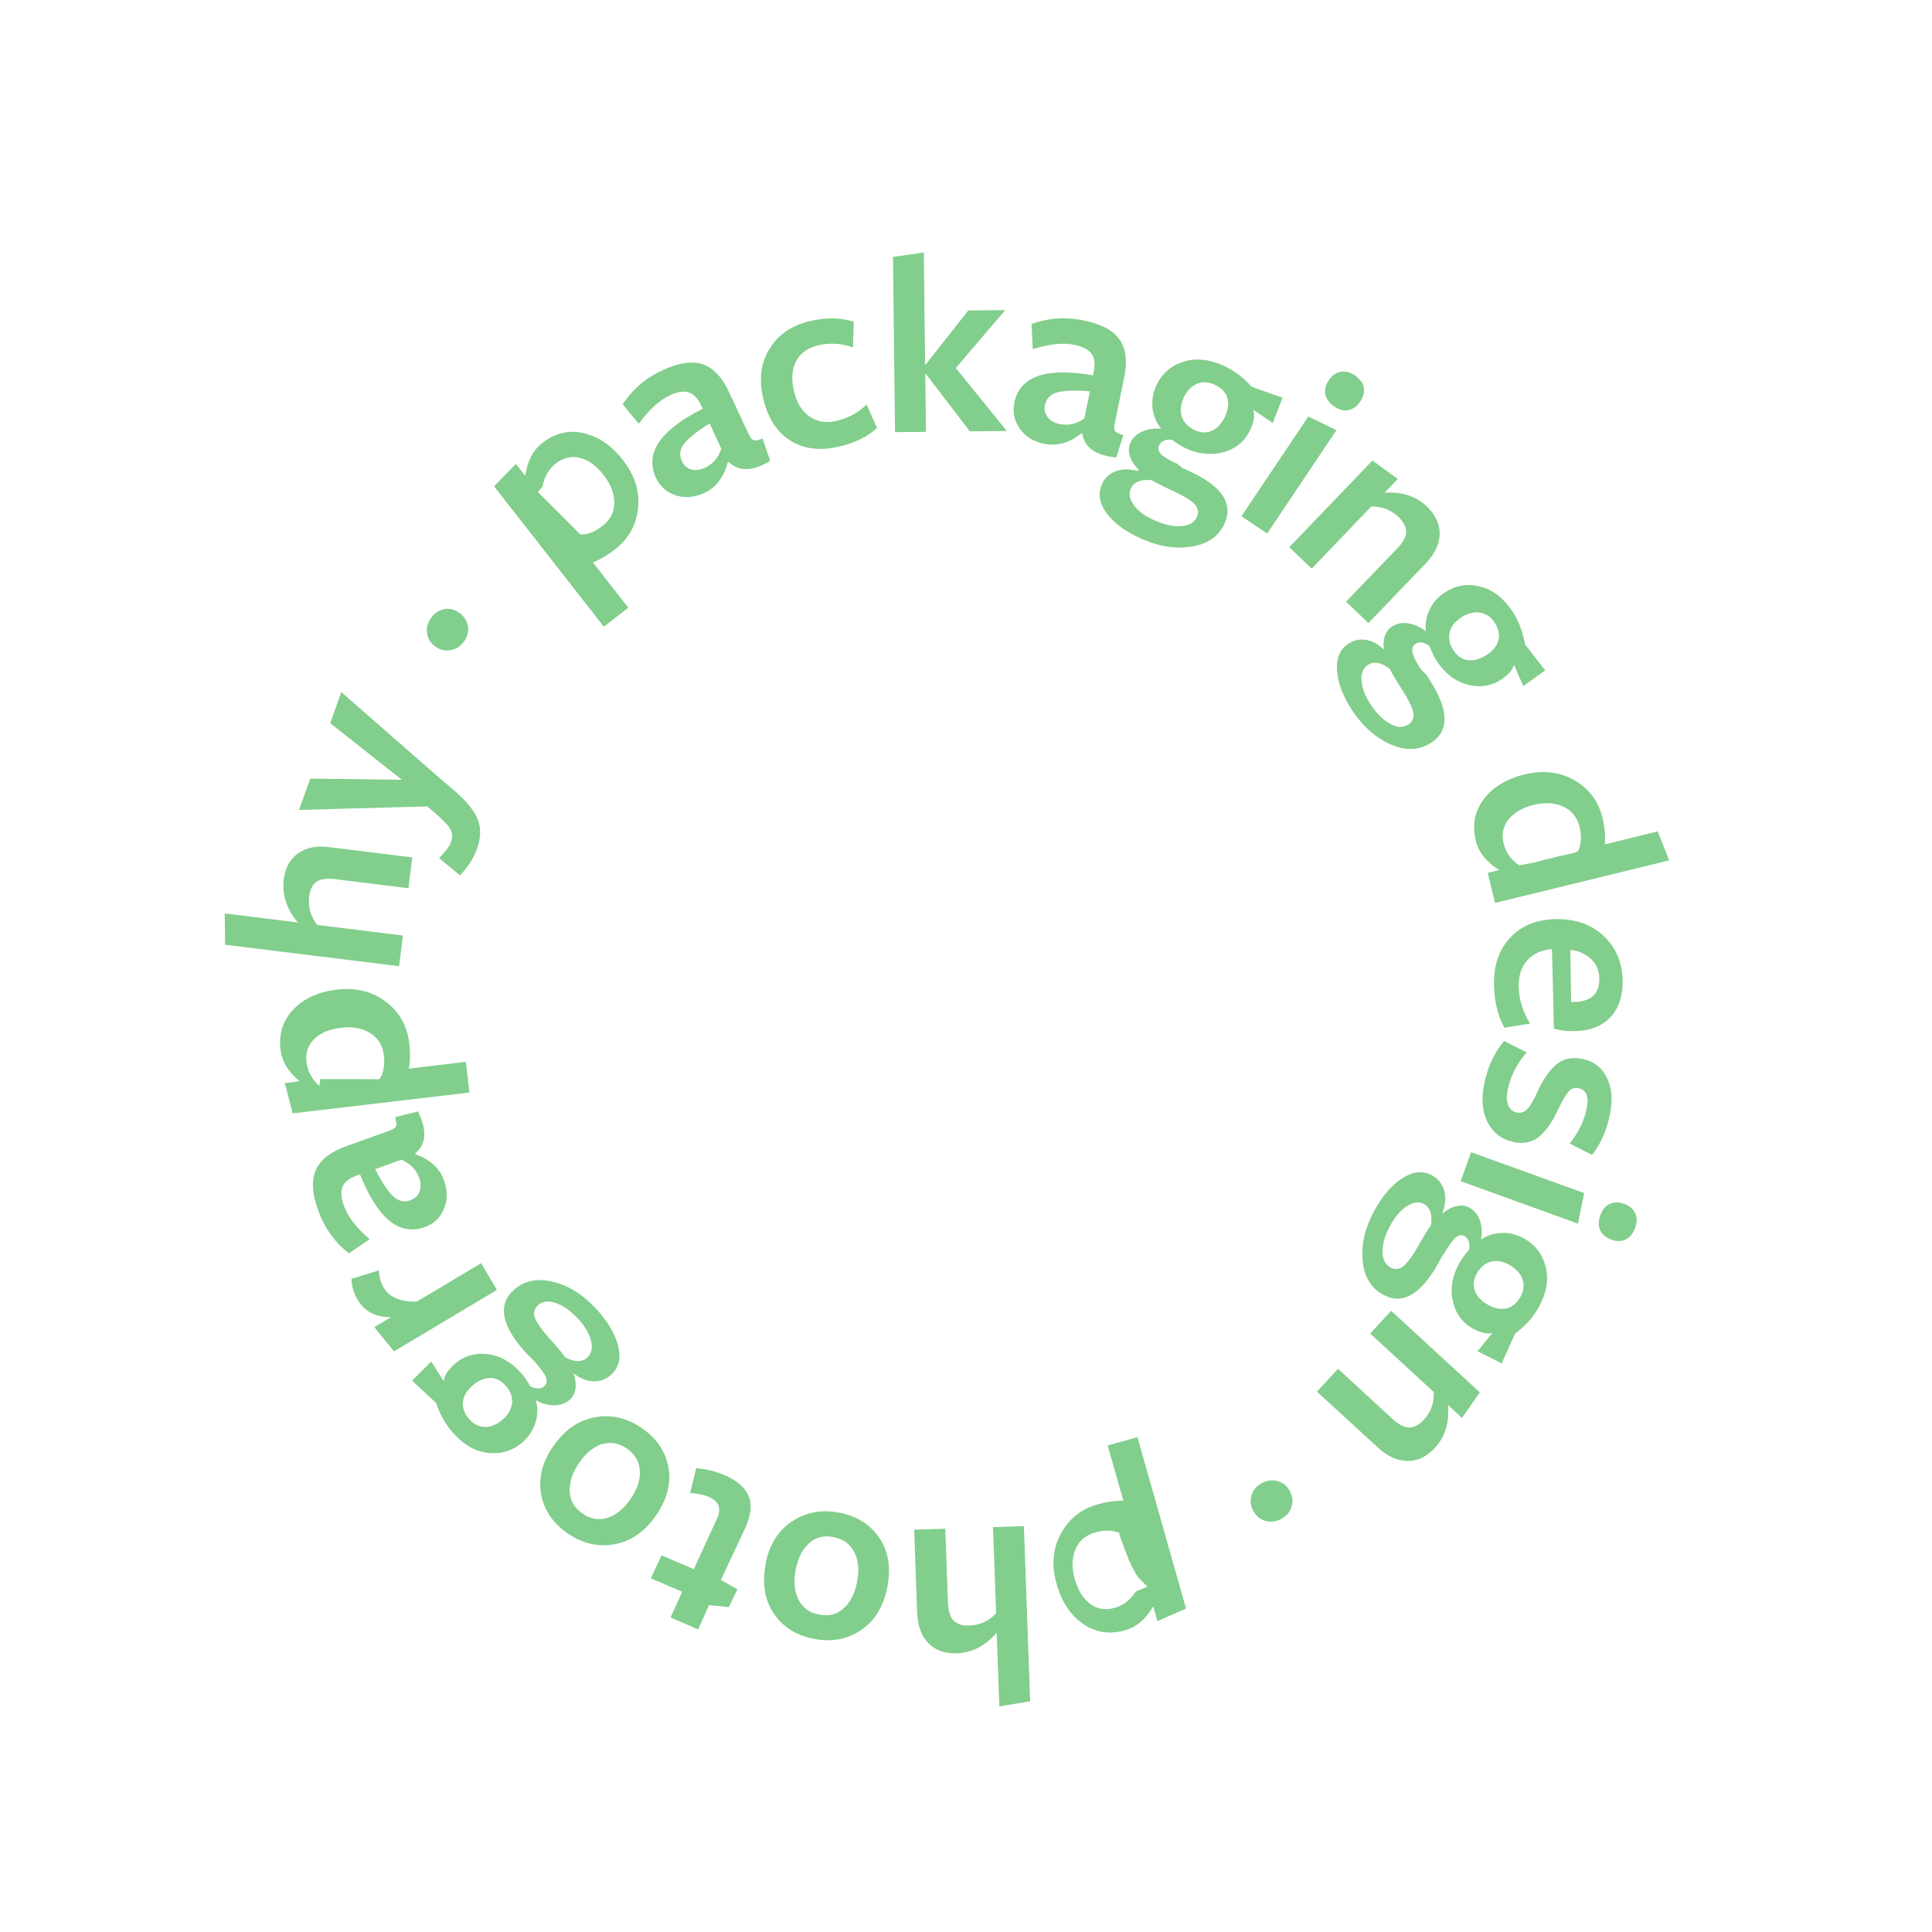 <svg width="145" height="145" viewBox="0 0 145 145" fill="none" xmlns="http://www.w3.org/2000/svg">
<g clip-path="url(#clip0_2250_83)">
<path d="M39.422 35.713C39.574 34.619 40.005 33.785 40.704 33.239C41.644 32.51 42.67 32.253 43.784 32.504C44.898 32.755 45.897 33.428 46.753 34.533C47.637 35.667 48.023 36.857 47.89 38.124C47.767 39.381 47.193 40.417 46.176 41.221C45.592 41.672 45.035 41.997 44.498 42.208L47.152 45.609L45.321 47.036L37.081 36.497L38.72 34.819L39.422 35.713ZM40.374 36.933L40.402 36.962L40.431 36.991L40.46 37.02L40.489 37.048L40.518 37.077L40.547 37.106L40.575 37.135L40.604 37.164L40.633 37.193L40.662 37.221L40.691 37.25L40.72 37.279L40.748 37.308L40.777 37.337L40.806 37.365L40.835 37.394L40.864 37.423L40.893 37.452L40.921 37.481L40.95 37.51L40.979 37.538L41.008 37.567L41.037 37.596L41.066 37.625L41.094 37.654L41.104 37.663L41.133 37.692L41.162 37.721L41.2 37.76L41.229 37.788L41.258 37.817L41.287 37.846L41.296 37.856L41.325 37.885L41.354 37.913L41.364 37.923L41.392 37.952L41.421 37.981L41.431 37.99L41.469 38.029L41.498 38.057L41.527 38.086L41.536 38.096L41.575 38.134L41.604 38.163L41.633 38.192L41.642 38.202L41.681 38.24L41.719 38.279L41.748 38.307L41.777 38.336L41.786 38.346L41.815 38.375L41.825 38.384L41.854 38.413L41.863 38.423L41.892 38.452L41.902 38.461L41.94 38.5L41.979 38.538L42.017 38.577L42.056 38.615L42.084 38.644L42.094 38.653L42.123 38.682L42.132 38.692L42.161 38.721L42.171 38.73L42.2 38.759L42.209 38.769L42.238 38.797L42.267 38.826L42.305 38.865L42.344 38.903L42.373 38.932L42.382 38.942L42.411 38.971L42.421 38.98L42.45 39.009L42.478 39.038L42.517 39.076L42.546 39.105L42.555 39.115L42.584 39.144L42.613 39.172L42.651 39.211L42.68 39.24L42.69 39.249L42.719 39.278L42.748 39.307L42.776 39.336L42.786 39.345L42.815 39.374L42.844 39.403L42.882 39.441L42.911 39.47L42.94 39.499L42.978 39.538L43.007 39.566L43.036 39.595L43.065 39.624L43.074 39.634L43.103 39.663L43.132 39.691L43.161 39.72L43.19 39.749L43.228 39.787L43.257 39.816L43.286 39.845L43.315 39.874L43.324 39.883L43.353 39.912L43.382 39.941L43.411 39.97L43.439 39.999L43.555 40.114C44.102 40.125 44.658 39.914 45.205 39.483C45.809 39.014 46.105 38.429 46.104 37.738C46.113 37.037 45.843 36.346 45.305 35.654C44.757 34.952 44.161 34.51 43.518 34.365C42.875 34.201 42.28 34.354 41.724 34.776C41.187 35.197 40.852 35.782 40.718 36.511L40.374 36.933Z" fill="#82CE8C"/>
<path d="M54.68 34.678L54.613 34.707C54.327 35.82 53.733 36.587 52.86 36.998C52.121 37.333 51.402 37.399 50.72 37.178C50.029 36.946 49.539 36.514 49.231 35.861C48.374 34.007 49.542 32.281 52.746 30.673L52.649 30.481C52.389 29.915 52.072 29.578 51.698 29.453C51.323 29.328 50.853 29.394 50.268 29.672C49.472 30.045 48.705 30.754 47.939 31.809L46.737 30.339C47.475 29.217 48.462 28.364 49.738 27.78C50.984 27.206 52.011 27.064 52.808 27.362C53.605 27.661 54.269 28.401 54.779 29.563L56.155 32.511C56.3 32.828 56.434 33.001 56.55 33.04C56.674 33.088 56.895 33.04 57.231 32.916L57.809 34.587C56.486 35.391 55.44 35.418 54.68 34.659L54.68 34.678ZM54.132 33.67L53.256 31.778C52.287 32.381 51.655 32.898 51.339 33.311C51.013 33.733 50.965 34.164 51.177 34.606C51.331 34.933 51.552 35.135 51.879 35.231C52.195 35.318 52.541 35.28 52.905 35.108C53.51 34.83 53.922 34.341 54.141 33.66L54.132 33.67Z" fill="#82CE8C"/>
<path d="M65.829 32.102C65.139 32.773 64.17 33.242 62.923 33.528C61.484 33.853 60.265 33.688 59.275 33.043C58.276 32.389 57.612 31.342 57.275 29.873C56.946 28.433 57.108 27.196 57.778 26.141C58.439 25.076 59.465 24.396 60.856 24.082C62.046 23.815 63.121 23.835 64.081 24.144L64.016 26.073C63.152 25.764 62.298 25.715 61.453 25.906C60.657 26.087 60.091 26.48 59.756 27.084C59.441 27.688 59.374 28.427 59.577 29.301C59.78 30.194 60.165 30.847 60.741 31.251C61.318 31.655 61.989 31.771 62.738 31.599C63.659 31.389 64.426 30.968 65.04 30.355L65.819 32.112L65.829 32.102Z" fill="#82CE8C"/>
<path d="M69.48 28.048L69.442 28.048L69.496 32.414L67.173 32.431L67.02 19.282L69.333 18.949L69.431 27.366L69.469 27.366L72.669 23.301L75.443 23.276L71.735 27.619L75.561 32.346L72.787 32.371L69.47 28.038L69.48 28.048Z" fill="#82CE8C"/>
<path d="M81.224 32.546L81.147 32.527C80.246 33.255 79.325 33.503 78.365 33.31C77.568 33.146 76.953 32.761 76.54 32.175C76.117 31.579 75.991 30.936 76.124 30.226C76.534 28.24 78.51 27.552 82.043 28.171L82.081 27.96C82.205 27.355 82.166 26.895 81.935 26.568C81.714 26.251 81.292 26.02 80.658 25.885C79.803 25.701 78.748 25.815 77.51 26.207L77.421 24.316C78.688 23.857 80.002 23.772 81.356 24.052C82.71 24.333 83.612 24.833 84.074 25.563C84.536 26.274 84.624 27.263 84.337 28.51L83.68 31.686C83.613 32.022 83.604 32.242 83.69 32.348C83.777 32.454 83.959 32.559 84.305 32.656L83.779 34.335C82.224 34.179 81.379 33.583 81.224 32.527L81.224 32.546ZM81.376 31.414L81.805 29.37C80.672 29.273 79.847 29.31 79.338 29.453C78.83 29.596 78.533 29.913 78.428 30.383C78.352 30.728 78.419 31.026 78.621 31.304C78.823 31.564 79.121 31.747 79.524 31.824C80.177 31.959 80.791 31.826 81.376 31.414Z" fill="#82CE8C"/>
<path d="M85.451 35.239C85.143 34.932 84.922 34.615 84.806 34.25C84.69 33.885 84.7 33.549 84.843 33.233C85.006 32.858 85.303 32.581 85.725 32.389C86.147 32.198 86.617 32.131 87.145 32.18C86.789 31.728 86.568 31.219 86.5 30.653C86.432 30.087 86.527 29.511 86.776 28.955C87.178 28.072 87.839 27.469 88.779 27.163C89.71 26.847 90.737 26.954 91.851 27.455C92.619 27.802 93.32 28.33 93.945 29.032L96.259 29.851L95.523 31.741L94.063 30.76C94.188 31.153 94.122 31.643 93.854 32.218C93.471 33.062 92.819 33.637 91.908 33.914C90.996 34.191 90.037 34.113 89.028 33.661C88.673 33.497 88.317 33.276 87.962 32.997C87.453 32.967 87.137 33.111 86.993 33.427C86.888 33.648 86.936 33.869 87.138 34.09C87.34 34.292 87.763 34.561 88.406 34.84L88.435 34.869L88.464 34.898L88.492 34.927L88.521 34.956L88.54 34.956L88.569 34.984L88.617 35.013L88.656 35.052L88.694 35.09L88.742 35.119L88.771 35.148L88.8 35.138L88.829 35.167L88.877 35.177L88.906 35.206L88.954 35.215L88.982 35.244L89.03 35.254L89.059 35.283L89.213 35.34C91.691 36.457 92.585 37.773 91.906 39.298C91.475 40.248 90.65 40.823 89.432 41.022C88.213 41.222 86.927 41.009 85.592 40.403C84.459 39.883 83.604 39.258 83.056 38.518C82.508 37.779 82.382 37.039 82.707 36.33C82.908 35.879 83.253 35.553 83.723 35.371C84.193 35.19 84.759 35.181 85.393 35.354L85.451 35.239ZM86.411 36.028C85.605 35.969 85.087 36.179 84.867 36.668C84.695 37.052 84.772 37.455 85.09 37.907C85.416 38.349 85.916 38.733 86.627 39.041C87.366 39.378 88.038 39.533 88.643 39.486C89.238 39.448 89.641 39.218 89.822 38.806C89.985 38.432 89.927 38.105 89.629 37.807C89.331 37.51 88.774 37.182 87.958 36.807C87.362 36.538 86.844 36.268 86.411 36.028ZM88.821 29.908C88.592 30.407 88.564 30.877 88.708 31.309C88.862 31.731 89.189 32.058 89.688 32.289C90.149 32.501 90.581 32.511 90.994 32.31C91.397 32.119 91.713 31.764 91.952 31.236C92.182 30.719 92.239 30.258 92.104 29.835C91.969 29.413 91.642 29.086 91.123 28.855C90.662 28.643 90.211 28.633 89.789 28.825C89.367 29.016 89.041 29.38 88.812 29.898L88.821 29.908Z" fill="#82CE8C"/>
<path d="M95.103 40.042L93.172 38.743L98.19 31.264L100.303 32.285L95.103 40.042ZM102.085 30.137C101.846 30.492 101.549 30.712 101.213 30.779C100.867 30.855 100.503 30.759 100.128 30.499C99.763 30.249 99.542 29.951 99.465 29.606C99.397 29.25 99.483 28.915 99.722 28.541C99.952 28.196 100.249 27.975 100.604 27.909C100.95 27.832 101.315 27.929 101.689 28.169C102.073 28.419 102.295 28.736 102.353 29.082C102.42 29.437 102.325 29.782 102.095 30.128L102.085 30.137Z" fill="#82CE8C"/>
<path d="M102.703 46.761L101.022 45.156L104.846 41.178C105.306 40.718 105.526 40.286 105.535 39.912C105.534 39.547 105.342 39.163 104.957 38.798C104.419 38.279 103.737 38.019 102.922 38.008L98.446 42.676L96.764 41.071L103.003 34.563L104.905 35.947L103.909 36.983C105.214 36.889 106.27 37.235 107.077 38.004C107.74 38.648 108.068 39.34 108.05 40.088C108.031 40.837 107.687 41.566 107.016 42.275L102.694 46.77L102.703 46.761Z" fill="#82CE8C"/>
<path d="M103.916 49.028C103.819 48.605 103.809 48.212 103.905 47.847C104 47.483 104.182 47.204 104.489 47.013C104.825 46.793 105.228 46.716 105.698 46.784C106.159 46.862 106.6 47.054 107.014 47.371C106.955 46.796 107.05 46.258 107.299 45.74C107.548 45.222 107.931 44.801 108.449 44.456C109.264 43.929 110.147 43.777 111.107 44.028C112.058 44.269 112.865 44.904 113.538 45.922C113.99 46.623 114.298 47.449 114.463 48.38L115.972 50.311L114.323 51.499L113.63 49.886C113.525 50.279 113.208 50.653 112.672 50.998C111.895 51.505 111.041 51.629 110.119 51.378C109.197 51.127 108.429 50.531 107.832 49.609C107.621 49.282 107.438 48.908 107.284 48.485C106.871 48.187 106.525 48.129 106.238 48.321C106.027 48.455 105.95 48.666 106.008 48.954C106.066 49.242 106.278 49.683 106.672 50.269L106.701 50.298L106.73 50.327L106.759 50.356L106.787 50.385L106.797 50.394L106.826 50.423L106.864 50.462L106.903 50.5L106.941 50.538L106.98 50.577L107.008 50.606L107.018 50.615L107.047 50.644L107.066 50.683L107.095 50.712L107.114 50.75L107.143 50.779L107.162 50.817L107.191 50.846L107.268 50.98C108.749 53.267 108.799 54.85 107.4 55.751C106.517 56.325 105.519 56.362 104.376 55.871C103.243 55.37 102.273 54.515 101.465 53.285C100.782 52.238 100.406 51.249 100.347 50.328C100.279 49.397 100.566 48.725 101.228 48.294C101.65 48.026 102.1 47.941 102.6 48.037C103.099 48.134 103.57 48.432 104.021 48.922L103.916 49.028ZM104.301 50.199C103.658 49.709 103.101 49.612 102.65 49.909C102.305 50.139 102.142 50.532 102.182 51.069C102.211 51.617 102.442 52.212 102.856 52.855C103.308 53.538 103.788 54.018 104.317 54.316C104.845 54.614 105.296 54.625 105.689 54.385C106.025 54.165 106.149 53.849 106.062 53.436C105.975 53.023 105.677 52.456 105.186 51.697C104.831 51.15 104.532 50.641 104.301 50.199ZM109.642 46.358C109.182 46.664 108.894 47.029 108.799 47.47C108.694 47.921 108.79 48.362 109.098 48.824C109.377 49.256 109.733 49.496 110.184 49.545C110.625 49.603 111.086 49.469 111.575 49.153C112.054 48.847 112.342 48.483 112.456 48.06C112.571 47.638 112.474 47.178 112.166 46.716C111.888 46.284 111.513 46.044 111.062 45.976C110.601 45.918 110.14 46.032 109.651 46.348L109.642 46.358Z" fill="#82CE8C"/>
<path d="M120.463 63.37L124.415 62.397L125.273 64.576L112.205 67.764L111.655 65.507L112.519 65.298C111.558 64.701 110.972 63.961 110.759 63.097C110.479 61.936 110.67 60.899 111.35 59.989C112.03 59.078 113.056 58.455 114.428 58.121C115.819 57.787 117.058 57.933 118.162 58.558C119.257 59.193 119.978 60.145 120.278 61.402C120.432 62.036 120.49 62.688 120.453 63.341L120.463 63.37ZM118.448 63.866C118.677 63.31 118.715 62.715 118.551 62.072C118.368 61.332 117.954 60.823 117.32 60.534C116.686 60.245 115.938 60.206 115.103 60.407C114.259 60.616 113.616 60.99 113.214 61.508C112.802 62.035 112.678 62.639 112.852 63.311C113.025 64.003 113.41 64.541 114.025 64.945L114.034 64.935L114.054 64.935L114.063 64.925L114.092 64.935L114.102 64.925L114.121 64.925L114.13 64.916L114.15 64.916L114.159 64.906L114.188 64.916L114.198 64.906L114.217 64.906L114.226 64.897L114.255 64.906L114.265 64.897L114.284 64.897L114.294 64.887L114.313 64.887L114.322 64.878L114.351 64.887L114.361 64.878L114.38 64.878L114.39 64.868L114.418 64.878L114.428 64.868L114.447 64.868L114.457 64.859L114.476 64.859L114.485 64.849L114.514 64.859L114.524 64.849L114.543 64.849L114.553 64.84L114.572 64.84L114.581 64.83L114.61 64.84L114.62 64.83L114.639 64.83L114.677 64.83L114.687 64.821L114.706 64.821L114.716 64.811L114.735 64.811L114.745 64.802L114.773 64.811L114.783 64.802L114.802 64.802L114.812 64.792L114.84 64.802L114.85 64.792L114.888 64.792L114.898 64.783L114.917 64.783L114.927 64.773L114.946 64.773L114.956 64.763L114.994 64.764L115.004 64.754L115.032 64.764L115.042 64.754L115.061 64.754L115.1 64.754L115.109 64.745L115.128 64.745L115.138 64.735L115.186 64.725L115.195 64.716L115.215 64.716L115.263 64.706L115.272 64.697L115.291 64.697L115.301 64.687L115.339 64.687L115.349 64.678L115.378 64.687L115.407 64.659L115.435 64.668L115.445 64.659L115.493 64.649L115.502 64.639L115.55 64.63L115.56 64.62L115.579 64.62L115.627 64.611L115.637 64.601L115.685 64.592L115.694 64.582L115.714 64.582L115.733 64.563L115.762 64.573L115.81 64.563L115.819 64.554L115.867 64.544L115.877 64.534L115.925 64.525L115.934 64.515L115.982 64.506L115.992 64.496L116.03 64.496L116.04 64.487L116.078 64.487L116.088 64.477L116.126 64.477L116.136 64.468L116.174 64.468L116.184 64.458L116.222 64.458L116.232 64.449L116.27 64.449L116.28 64.439L116.328 64.43L116.366 64.43L116.376 64.42L116.414 64.42L116.424 64.41L116.462 64.41L116.472 64.401L116.51 64.401L116.539 64.372L116.567 64.382L116.596 64.353L116.644 64.363L116.654 64.353L116.692 64.353L116.721 64.325L116.75 64.334L116.778 64.305L116.826 64.315L116.836 64.305L116.874 64.305L116.903 64.277L116.932 64.286L116.961 64.258L117.009 64.267L117.018 64.258L117.057 64.258L117.086 64.229L117.134 64.239L117.143 64.229L117.181 64.229L117.229 64.22L117.249 64.2L117.277 64.21L117.297 64.191L117.354 64.191L117.373 64.172L117.402 64.181L117.421 64.162L117.469 64.172L117.517 64.162L117.536 64.143L117.565 64.153L117.584 64.134L117.642 64.134L117.661 64.115L117.719 64.115L117.728 64.105L117.776 64.096L117.796 64.076L117.844 64.086L117.891 64.077L117.911 64.057L118.093 64.029L118.448 63.866Z" fill="#82CE8C"/>
<path d="M116.491 71.244L116.433 71.244C115.685 71.3 115.09 71.568 114.639 72.057C114.189 72.546 113.979 73.179 113.98 73.985C113.991 74.974 114.271 75.924 114.838 76.818L112.909 77.132C112.399 76.219 112.139 75.115 112.127 73.858C112.106 72.399 112.527 71.229 113.38 70.337C114.233 69.446 115.374 68.996 116.814 68.979C118.282 68.972 119.473 69.396 120.386 70.27C121.299 71.145 121.761 72.259 121.782 73.622C121.793 74.802 121.468 75.723 120.826 76.385C120.165 77.046 119.273 77.38 118.15 77.388C117.574 77.388 117.065 77.339 116.624 77.204L116.481 71.253L116.491 71.244ZM117.854 71.303L117.917 75.2L118.07 75.2C119.395 75.183 120.046 74.608 120.035 73.447C120.025 72.842 119.813 72.343 119.39 71.958C118.967 71.574 118.458 71.352 117.844 71.294L117.854 71.303Z" fill="#82CE8C"/>
<path d="M113.545 85.684C112.7 85.51 112.076 85.039 111.662 84.261C111.258 83.473 111.161 82.533 111.38 81.41C111.647 80.086 112.144 78.993 112.892 78.13L114.572 78.986C113.825 79.849 113.356 80.799 113.146 81.835C113.06 82.286 113.071 82.66 113.196 82.958C113.321 83.255 113.532 83.428 113.849 83.496C114.166 83.564 114.444 83.459 114.664 83.2C114.885 82.941 115.134 82.519 115.392 81.934C115.804 81.023 116.263 80.352 116.791 79.901C117.308 79.46 117.97 79.317 118.757 79.472C119.593 79.636 120.208 80.098 120.583 80.857C120.968 81.606 121.055 82.518 120.836 83.583C120.598 84.82 120.139 85.856 119.487 86.681L117.807 85.824C118.487 84.971 118.908 84.089 119.089 83.177C119.26 82.294 119.058 81.785 118.463 81.669C118.156 81.611 117.887 81.707 117.686 81.966C117.485 82.225 117.236 82.647 116.958 83.232C116.537 84.153 116.068 84.833 115.541 85.284C115.014 85.734 114.361 85.867 113.555 85.713L113.545 85.684Z" fill="#82CE8C"/>
<path d="M109.624 88.663L110.408 86.476L118.896 89.54L118.429 91.833L109.633 88.654L109.624 88.663ZM120.936 93.036C120.523 92.892 120.244 92.651 120.1 92.334C119.955 92.017 119.955 91.634 120.108 91.212C120.261 90.79 120.491 90.502 120.807 90.358C121.133 90.205 121.488 90.215 121.892 90.35C122.285 90.495 122.564 90.716 122.718 91.042C122.872 91.369 122.873 91.734 122.72 92.156C122.557 92.587 122.327 92.875 122.001 93.028C121.675 93.181 121.31 93.181 120.917 93.036L120.936 93.036Z" fill="#82CE8C"/>
<path d="M108.264 91.08C108.59 90.792 108.926 90.611 109.3 90.525C109.674 90.439 110.001 90.478 110.308 90.651C110.663 90.853 110.923 91.17 111.068 91.602C111.212 92.034 111.251 92.514 111.156 93.032C111.635 92.707 112.163 92.544 112.729 92.535C113.305 92.517 113.852 92.662 114.4 92.96C115.245 93.441 115.783 94.152 116.015 95.112C116.247 96.072 116.066 97.079 115.463 98.144C115.051 98.882 114.466 99.525 113.709 100.09L112.704 102.325L110.889 101.41L112.001 100.049C111.607 100.135 111.118 100.029 110.561 99.721C109.744 99.269 109.234 98.567 109.032 97.636C108.829 96.705 108.991 95.755 109.527 94.796C109.718 94.451 109.967 94.125 110.264 93.789C110.34 93.29 110.215 92.954 109.927 92.781C109.706 92.656 109.485 92.684 109.265 92.866C109.044 93.048 108.748 93.442 108.403 94.055L108.393 94.065L108.384 94.074L108.374 94.084L108.365 94.094L108.355 94.103L108.345 94.113L108.317 94.141L108.317 94.161L108.307 94.17L108.297 94.18L108.288 94.189L108.269 94.228L108.259 94.237L108.24 94.276L108.23 94.285L108.211 94.324L108.202 94.333L108.183 94.372L108.154 94.4L108.154 94.42L108.125 94.448L108.116 94.496L108.087 94.525L108.077 94.573L108.048 94.602L108.039 94.65L108.01 94.679L107.943 94.822C106.612 97.191 105.222 97.967 103.772 97.149C102.859 96.639 102.349 95.765 102.261 94.527C102.173 93.288 102.478 92.041 103.206 90.756C103.809 89.672 104.518 88.886 105.305 88.388C106.101 87.9 106.83 87.844 107.512 88.238C107.944 88.478 108.242 88.853 108.387 89.343C108.531 89.833 108.494 90.389 108.264 91.003L108.264 91.08ZM107.392 91.971C107.516 91.175 107.352 90.647 106.891 90.377C106.526 90.166 106.113 90.213 105.643 90.491C105.174 90.769 104.752 91.248 104.379 91.909C103.976 92.619 103.776 93.281 103.757 93.876C103.749 94.481 103.941 94.884 104.345 95.115C104.7 95.317 105.036 95.269 105.352 95.011C105.669 94.733 106.052 94.215 106.482 93.438C106.798 92.873 107.105 92.374 107.392 91.971ZM113.28 94.926C112.799 94.656 112.339 94.579 111.897 94.694C111.456 94.808 111.101 95.105 110.833 95.585C110.584 96.026 110.537 96.458 110.691 96.88C110.845 97.303 111.172 97.649 111.681 97.928C112.171 98.207 112.641 98.294 113.063 98.198C113.486 98.103 113.84 97.806 114.118 97.317C114.367 96.876 114.414 96.425 114.26 96.002C114.106 95.56 113.769 95.205 113.26 94.926L113.28 94.926Z" fill="#82CE8C"/>
<path d="M98.849 104.436L100.42 102.73L104.495 106.479C104.975 106.921 105.407 107.142 105.782 107.133C106.156 107.124 106.52 106.932 106.885 106.53C107.392 105.984 107.631 105.302 107.611 104.477L102.835 100.084L104.407 98.378L111.066 104.501L109.725 106.419L108.668 105.438C108.785 106.744 108.48 107.799 107.722 108.633C107.1 109.313 106.419 109.648 105.651 109.647C104.883 109.646 104.153 109.319 103.442 108.665L98.839 104.446L98.849 104.436Z" fill="#82CE8C"/>
<path d="M95.052 114.172C94.649 114.076 94.341 113.845 94.11 113.48C93.88 113.115 93.812 112.721 93.907 112.318C94.003 111.915 94.223 111.599 94.616 111.36C95.009 111.12 95.403 111.054 95.816 111.14C96.219 111.237 96.545 111.468 96.767 111.842C96.988 112.217 97.056 112.591 96.96 112.994C96.865 113.397 96.625 113.714 96.232 113.953C95.849 114.183 95.465 114.259 95.061 114.163L95.052 114.172Z" fill="#82CE8C"/>
<path d="M86.548 120.562C85.993 121.521 85.274 122.125 84.42 122.363C83.269 122.688 82.222 122.523 81.281 121.869C80.339 121.216 79.676 120.226 79.299 118.872C78.904 117.499 79.008 116.242 79.611 115.12C80.214 113.998 81.125 113.26 82.382 112.907C83.082 112.706 83.725 112.621 84.31 112.631L83.134 108.484L85.369 107.863L89.015 120.729L86.866 121.666L86.558 120.572L86.548 120.562ZM86.124 119.083L86.095 119.055L86.066 119.026L86.037 118.997L86.008 118.968L85.979 118.939L85.951 118.91L85.922 118.882L85.893 118.853L85.874 118.833L85.845 118.805L85.816 118.776L85.787 118.747L85.758 118.718L85.73 118.689L85.701 118.66L85.672 118.632L85.643 118.603L85.614 118.574L85.585 118.545L85.566 118.526L85.537 118.497L85.508 118.468L85.48 118.439L85.451 118.411L85.422 118.382L85.431 118.353L85.403 118.324L85.374 118.295L85.345 118.247L85.316 118.218L85.297 118.199L85.268 118.17L85.278 118.142L85.249 118.113L85.22 118.084L85.23 118.055L85.201 118.026L85.172 117.998L85.181 117.969L85.153 117.921L85.124 117.892L85.095 117.863L85.105 117.834L85.076 117.786L85.047 117.757L85.018 117.729L85.028 117.7L84.999 117.652L84.97 117.604L84.941 117.575L84.912 117.546L84.922 117.517L84.893 117.488L84.902 117.46L84.874 117.431L84.883 117.402L84.854 117.373L84.864 117.344L84.835 117.296L84.806 117.248L84.777 117.2L84.748 117.152L84.72 117.124L84.729 117.095L84.71 117.076L84.719 117.047L84.691 117.018L84.7 116.989L84.671 116.96L84.681 116.932L84.652 116.903L84.652 116.845L84.623 116.797L84.594 116.749L84.566 116.72L84.575 116.691L84.556 116.672L84.565 116.643L84.537 116.615L84.537 116.557L84.508 116.509L84.479 116.48L84.488 116.451L84.46 116.423L84.459 116.365L84.43 116.317L84.402 116.288L84.411 116.259L84.392 116.24L84.392 116.183L84.363 116.154L84.373 116.125L84.344 116.096L84.344 116.039L84.315 115.99L84.286 115.962L84.286 115.904L84.257 115.856L84.238 115.837L84.238 115.779L84.209 115.75L84.219 115.722L84.19 115.693L84.19 115.635L84.161 115.606L84.161 115.549L84.132 115.501L84.103 115.472L84.103 115.414L84.084 115.395L84.093 115.366L84.064 115.338L84.064 115.28L84.036 115.251L84.035 115.193L83.997 115.04C83.478 114.828 82.883 114.827 82.202 115.009C81.473 115.219 80.975 115.64 80.707 116.293C80.439 116.945 80.43 117.684 80.662 118.51C80.903 119.364 81.297 119.988 81.826 120.383C82.364 120.767 82.969 120.874 83.65 120.673C84.312 120.492 84.839 120.08 85.241 119.447L86.124 119.083Z" fill="#82CE8C"/>
<path d="M68.621 114.807L70.944 114.734L71.144 120.262C71.173 120.905 71.308 121.366 71.568 121.626C71.827 121.885 72.211 122.02 72.73 122.002C73.516 121.983 74.198 121.668 74.763 121.083L74.524 114.614L76.846 114.54L77.315 127.68L75.003 128.07L74.803 122.542C73.951 123.529 72.953 124.046 71.782 124.083C70.909 124.11 70.198 123.86 69.679 123.322C69.151 122.793 68.881 122.025 68.832 121.056L68.612 114.817L68.621 114.807Z" fill="#82CE8C"/>
<path d="M57.463 117.316C57.759 115.886 58.429 114.832 59.493 114.152C60.558 113.472 61.728 113.262 63.063 113.542C64.388 113.813 65.377 114.477 66.041 115.485C66.704 116.513 66.879 117.742 66.583 119.191C66.278 120.63 65.617 121.694 64.572 122.374C63.527 123.054 62.337 123.264 61.003 122.983C59.678 122.713 58.689 122.049 58.025 121.021C57.361 119.994 57.187 118.746 57.482 117.297L57.463 117.316ZM60.753 115.795C60.245 116.226 59.91 116.888 59.729 117.761C59.548 118.634 59.606 119.382 59.905 120.007C60.203 120.631 60.712 121.025 61.432 121.17C62.162 121.325 62.785 121.182 63.294 120.731C63.801 120.281 64.146 119.629 64.318 118.746C64.489 117.882 64.44 117.143 64.132 116.529C63.834 115.904 63.315 115.52 62.585 115.365C61.865 115.22 61.251 115.354 60.753 115.795Z" fill="#82CE8C"/>
<path d="M52.28 110.197C53.01 110.256 53.701 110.429 54.354 110.699C55.305 111.113 55.92 111.632 56.189 112.285C56.459 112.938 56.364 113.744 55.914 114.713L54.106 118.578L55.345 119.281L54.704 120.614L53.216 120.468L52.393 122.29L50.328 121.395L51.199 119.467L48.846 118.456L49.65 116.729L52.07 117.769L53.821 113.962C54.156 113.204 53.954 112.676 53.205 112.348C52.84 112.194 52.369 112.088 51.793 112.049L52.251 110.188L52.28 110.197Z" fill="#82CE8C"/>
<path d="M41.567 108.493C42.4 107.295 43.426 106.595 44.654 106.367C45.883 106.138 47.063 106.418 48.178 107.187C49.292 107.957 49.946 108.937 50.169 110.137C50.382 111.327 50.066 112.545 49.224 113.753C48.39 114.952 47.355 115.68 46.117 115.899C44.879 116.118 43.708 115.848 42.584 115.069C41.47 114.299 40.816 113.3 40.603 112.11C40.4 110.91 40.715 109.692 41.557 108.483L41.567 108.493ZM45.185 108.373C44.552 108.584 43.977 109.043 43.469 109.782C42.962 110.52 42.732 111.23 42.752 111.921C42.792 112.612 43.1 113.169 43.714 113.592C44.329 114.015 44.953 114.122 45.605 113.912C46.258 113.701 46.833 113.222 47.331 112.494C47.829 111.765 48.068 111.065 48.019 110.383C47.98 109.692 47.653 109.135 47.038 108.712C46.433 108.298 45.809 108.192 45.185 108.392L45.185 108.373Z" fill="#82CE8C"/>
<path d="M42.999 102.967C43.163 103.361 43.23 103.754 43.202 104.129C43.174 104.503 43.021 104.81 42.762 105.049C42.465 105.327 42.081 105.461 41.611 105.47C41.141 105.479 40.68 105.344 40.219 105.094C40.373 105.651 40.364 106.198 40.192 106.754C40.03 107.301 39.714 107.79 39.263 108.202C38.544 108.844 37.7 109.131 36.721 109.053C35.733 108.965 34.839 108.474 34.022 107.561C33.455 106.937 33.022 106.178 32.723 105.285L30.926 103.622L32.364 102.185L33.307 103.664C33.344 103.261 33.593 102.839 34.082 102.408C34.772 101.775 35.597 101.527 36.538 101.624C37.479 101.721 38.334 102.193 39.074 103.01C39.343 103.298 39.574 103.644 39.795 104.038C40.246 104.259 40.602 104.269 40.851 104.039C41.023 103.867 41.081 103.655 40.974 103.377C40.869 103.099 40.59 102.705 40.119 102.176L40.09 102.147L40.061 102.118L40.032 102.09L40.003 102.061L39.994 102.051L39.965 102.022L39.926 101.984L39.888 101.945L39.85 101.907L39.811 101.869L39.782 101.84L39.773 101.83L39.744 101.801L39.715 101.772L39.686 101.744L39.657 101.715L39.629 101.686L39.6 101.657L39.571 101.628L39.456 101.513C37.629 99.495 37.33 97.93 38.566 96.809C39.343 96.109 40.331 95.909 41.531 96.209C42.731 96.508 43.816 97.21 44.816 98.305C45.652 99.237 46.181 100.15 46.403 101.043C46.616 101.945 46.434 102.665 45.85 103.192C45.476 103.527 45.044 103.69 44.526 103.67C44.017 103.66 43.508 103.438 42.98 103.025L42.999 102.967ZM37.773 106.501C38.185 106.128 38.396 105.725 38.434 105.264C38.472 104.804 38.298 104.381 37.923 103.968C37.577 103.583 37.184 103.401 36.742 103.419C36.301 103.438 35.859 103.629 35.428 104.022C35.006 104.405 34.777 104.808 34.739 105.249C34.701 105.691 34.865 106.123 35.24 106.536C35.586 106.921 35.979 107.103 36.45 107.095C36.91 107.076 37.352 106.885 37.773 106.501ZM42.412 101.863C43.123 102.247 43.679 102.248 44.082 101.884C44.389 101.597 44.484 101.194 44.368 100.656C44.243 100.128 43.935 99.571 43.416 99.013C42.868 98.408 42.311 98.004 41.744 97.802C41.178 97.6 40.727 97.647 40.382 97.954C40.084 98.231 40.008 98.558 40.162 98.942C40.316 99.326 40.691 99.854 41.297 100.517C41.739 100.998 42.114 101.449 42.402 101.853L42.412 101.863Z" fill="#82CE8C"/>
<path d="M31.292 97.682L36.106 94.809L37.299 96.807L29.57 101.422L28.09 99.597L29.355 98.85C28.194 98.858 27.368 98.435 26.858 97.58C26.541 97.051 26.387 96.514 26.386 95.976L28.439 95.346C28.459 95.845 28.574 96.267 28.796 96.642C29.238 97.372 30.064 97.719 31.292 97.682Z" fill="#82CE8C"/>
<path d="M31.162 86.568L31.191 86.635C32.285 87.02 32.996 87.674 33.324 88.596C33.603 89.354 33.595 90.074 33.317 90.736C33.03 91.407 32.561 91.858 31.88 92.097C29.961 92.785 28.347 91.458 27.018 88.136L26.816 88.203C26.241 88.413 25.867 88.691 25.714 89.055C25.561 89.42 25.59 89.89 25.812 90.495C26.111 91.331 26.755 92.166 27.744 93.003L26.181 94.066C25.125 93.239 24.355 92.163 23.883 90.848C23.411 89.551 23.362 88.524 23.735 87.747C24.099 86.98 24.894 86.396 26.093 85.985L29.154 84.885C29.48 84.771 29.662 84.646 29.719 84.531C29.777 84.416 29.757 84.186 29.661 83.84L31.369 83.42C32.062 84.822 31.996 85.868 31.181 86.549L31.162 86.568ZM30.116 87.037L28.159 87.744C28.679 88.762 29.131 89.444 29.525 89.8C29.919 90.155 30.341 90.252 30.802 90.08C31.138 89.956 31.368 89.745 31.483 89.438C31.597 89.131 31.597 88.785 31.462 88.401C31.231 87.767 30.788 87.325 30.136 87.037L30.116 87.037Z" fill="#82CE8C"/>
<path d="M22.507 81.171C21.642 80.46 21.161 79.672 21.055 78.78C20.909 77.599 21.234 76.582 22.02 75.758C22.805 74.934 23.899 74.436 25.29 74.275C26.71 74.104 27.93 74.403 28.948 75.172C29.967 75.942 30.553 76.969 30.709 78.256C30.806 78.985 30.788 79.638 30.683 80.204L34.962 79.692L35.234 81.995L21.963 83.561L21.375 81.285L22.507 81.152L22.507 81.171ZM24.033 80.991L24.042 80.982L24.071 80.991L24.081 80.982L24.11 80.991L24.119 80.982L24.148 80.992L24.157 80.982L24.186 80.992L24.196 80.982L24.225 80.992L24.234 80.982L24.263 80.992L24.273 80.982L24.302 80.992L24.311 80.982L24.34 80.992L24.349 80.982L24.378 80.992L24.388 80.982L24.417 80.992L24.426 80.982L24.455 80.992L24.465 80.982L24.493 80.992L24.503 80.982L24.532 80.992L24.541 80.982L24.57 80.992L24.58 80.983L24.609 80.992L24.618 80.983L24.647 80.992L24.657 80.983L24.685 80.992L24.695 80.983L24.724 80.992L24.733 80.983L24.762 80.992L24.772 80.983L24.801 80.992L24.81 80.983L24.839 80.992L24.849 80.983L24.877 80.993L24.887 80.983L24.916 80.993L24.925 80.983L24.954 80.993L24.992 80.993L25.002 80.983L25.031 80.993L25.041 80.983L25.069 80.993L25.079 80.983L25.108 80.993L25.146 80.993L25.156 80.983L25.184 80.993L25.194 80.983L25.223 80.993L25.261 80.993L25.271 80.983L25.3 80.993L25.309 80.984L25.357 80.993L25.367 80.984L25.396 80.993L25.405 80.984L25.453 80.993L25.463 80.984L25.492 80.993L25.53 80.993L25.54 80.984L25.568 80.993L25.607 80.993L25.616 80.984L25.645 80.993L25.683 80.994L25.693 80.984L25.722 80.994L25.76 80.994L25.77 80.984L25.799 80.994L25.837 80.994L25.847 80.984L25.895 80.994L25.904 80.984L25.933 80.994L25.971 80.994L25.981 80.984L26.029 80.994L26.039 80.984L26.087 80.994L26.096 80.985L26.144 80.994L26.154 80.985L26.183 80.994L26.221 80.994L26.231 80.985L26.279 80.994L26.288 80.985L26.336 80.995L26.346 80.985L26.394 80.995L26.432 80.995L26.442 80.985L26.49 80.995L26.499 80.985L26.547 80.995L26.557 80.985L26.605 80.995L26.614 80.985L26.663 80.995L26.701 80.995L26.71 80.985L26.758 80.995L26.768 80.986L26.816 80.995L26.854 80.995L26.864 80.986L26.912 80.995L26.922 80.986L26.97 80.995L27.008 80.995L27.018 80.986L27.066 80.996L27.104 80.996L27.113 80.986L27.162 80.996L27.2 80.996L27.209 80.986L27.258 80.996L27.296 80.996L27.305 80.986L27.354 80.996L27.392 80.996L27.43 80.996L27.44 80.986L27.488 80.996L27.526 80.996L27.536 80.987L27.584 80.996L27.622 80.996L27.661 80.996L27.67 80.987L27.718 80.996L27.757 80.996L27.795 80.996L27.833 80.997L27.843 80.987L27.891 80.997L27.929 80.997L27.968 80.997L28.006 80.997L28.016 80.987L28.064 80.997L28.102 80.997L28.14 80.997L28.179 80.997L28.188 80.987L28.236 80.997L28.275 80.997L28.313 80.997L28.352 80.997L28.505 80.978C28.792 80.499 28.897 79.913 28.81 79.213C28.722 78.454 28.376 77.897 27.781 77.532C27.185 77.166 26.455 77.031 25.601 77.135C24.709 77.24 24.038 77.527 23.578 77.987C23.108 78.456 22.917 79.032 23.004 79.733C23.091 80.414 23.409 81 23.966 81.5L24.033 80.991Z" fill="#82CE8C"/>
<path d="M30.939 64.359L30.654 66.662L25.164 65.983C24.53 65.905 24.06 65.971 23.753 66.182C23.446 66.393 23.274 66.757 23.207 67.266C23.113 68.053 23.306 68.763 23.805 69.416L30.237 70.213L29.952 72.515L16.897 70.904L16.865 68.553L22.356 69.232C21.52 68.243 21.154 67.167 21.296 66.006C21.4 65.133 21.764 64.481 22.368 64.05C22.982 63.609 23.768 63.456 24.738 63.583L30.929 64.349L30.939 64.359Z" fill="#82CE8C"/>
<path d="M25.624 51.952L32.821 58.248L33.974 59.228C34.954 60.055 35.579 60.814 35.849 61.486C36.119 62.159 36.091 62.898 35.794 63.713C35.536 64.432 35.105 65.094 34.521 65.698L32.955 64.4C33.424 63.93 33.731 63.528 33.845 63.202C33.96 62.875 33.96 62.587 33.835 62.309C33.709 62.031 33.402 61.684 32.912 61.252L32.066 60.521L22.44 60.786L23.291 58.436L30.163 58.523L24.783 54.273L25.614 51.942L25.624 51.952Z" fill="#82CE8C"/>
<path d="M33.322 45.715C33.725 45.638 34.109 45.735 34.455 45.985C34.81 46.225 35.032 46.561 35.109 46.965C35.186 47.368 35.1 47.761 34.842 48.116C34.583 48.49 34.238 48.72 33.835 48.796C33.432 48.872 33.038 48.785 32.693 48.535C32.337 48.295 32.126 47.968 32.058 47.555C31.99 47.143 32.086 46.759 32.344 46.385C32.593 46.021 32.929 45.8 33.332 45.724L33.322 45.715Z" fill="#82CE8C"/>
</g>
<defs>
<clipPath id="clip0_2250_83">
<rect width="104" height="101" fill="white" transform="translate(0 73.539) rotate(-45)"/>
</clipPath>
</defs>
</svg>
